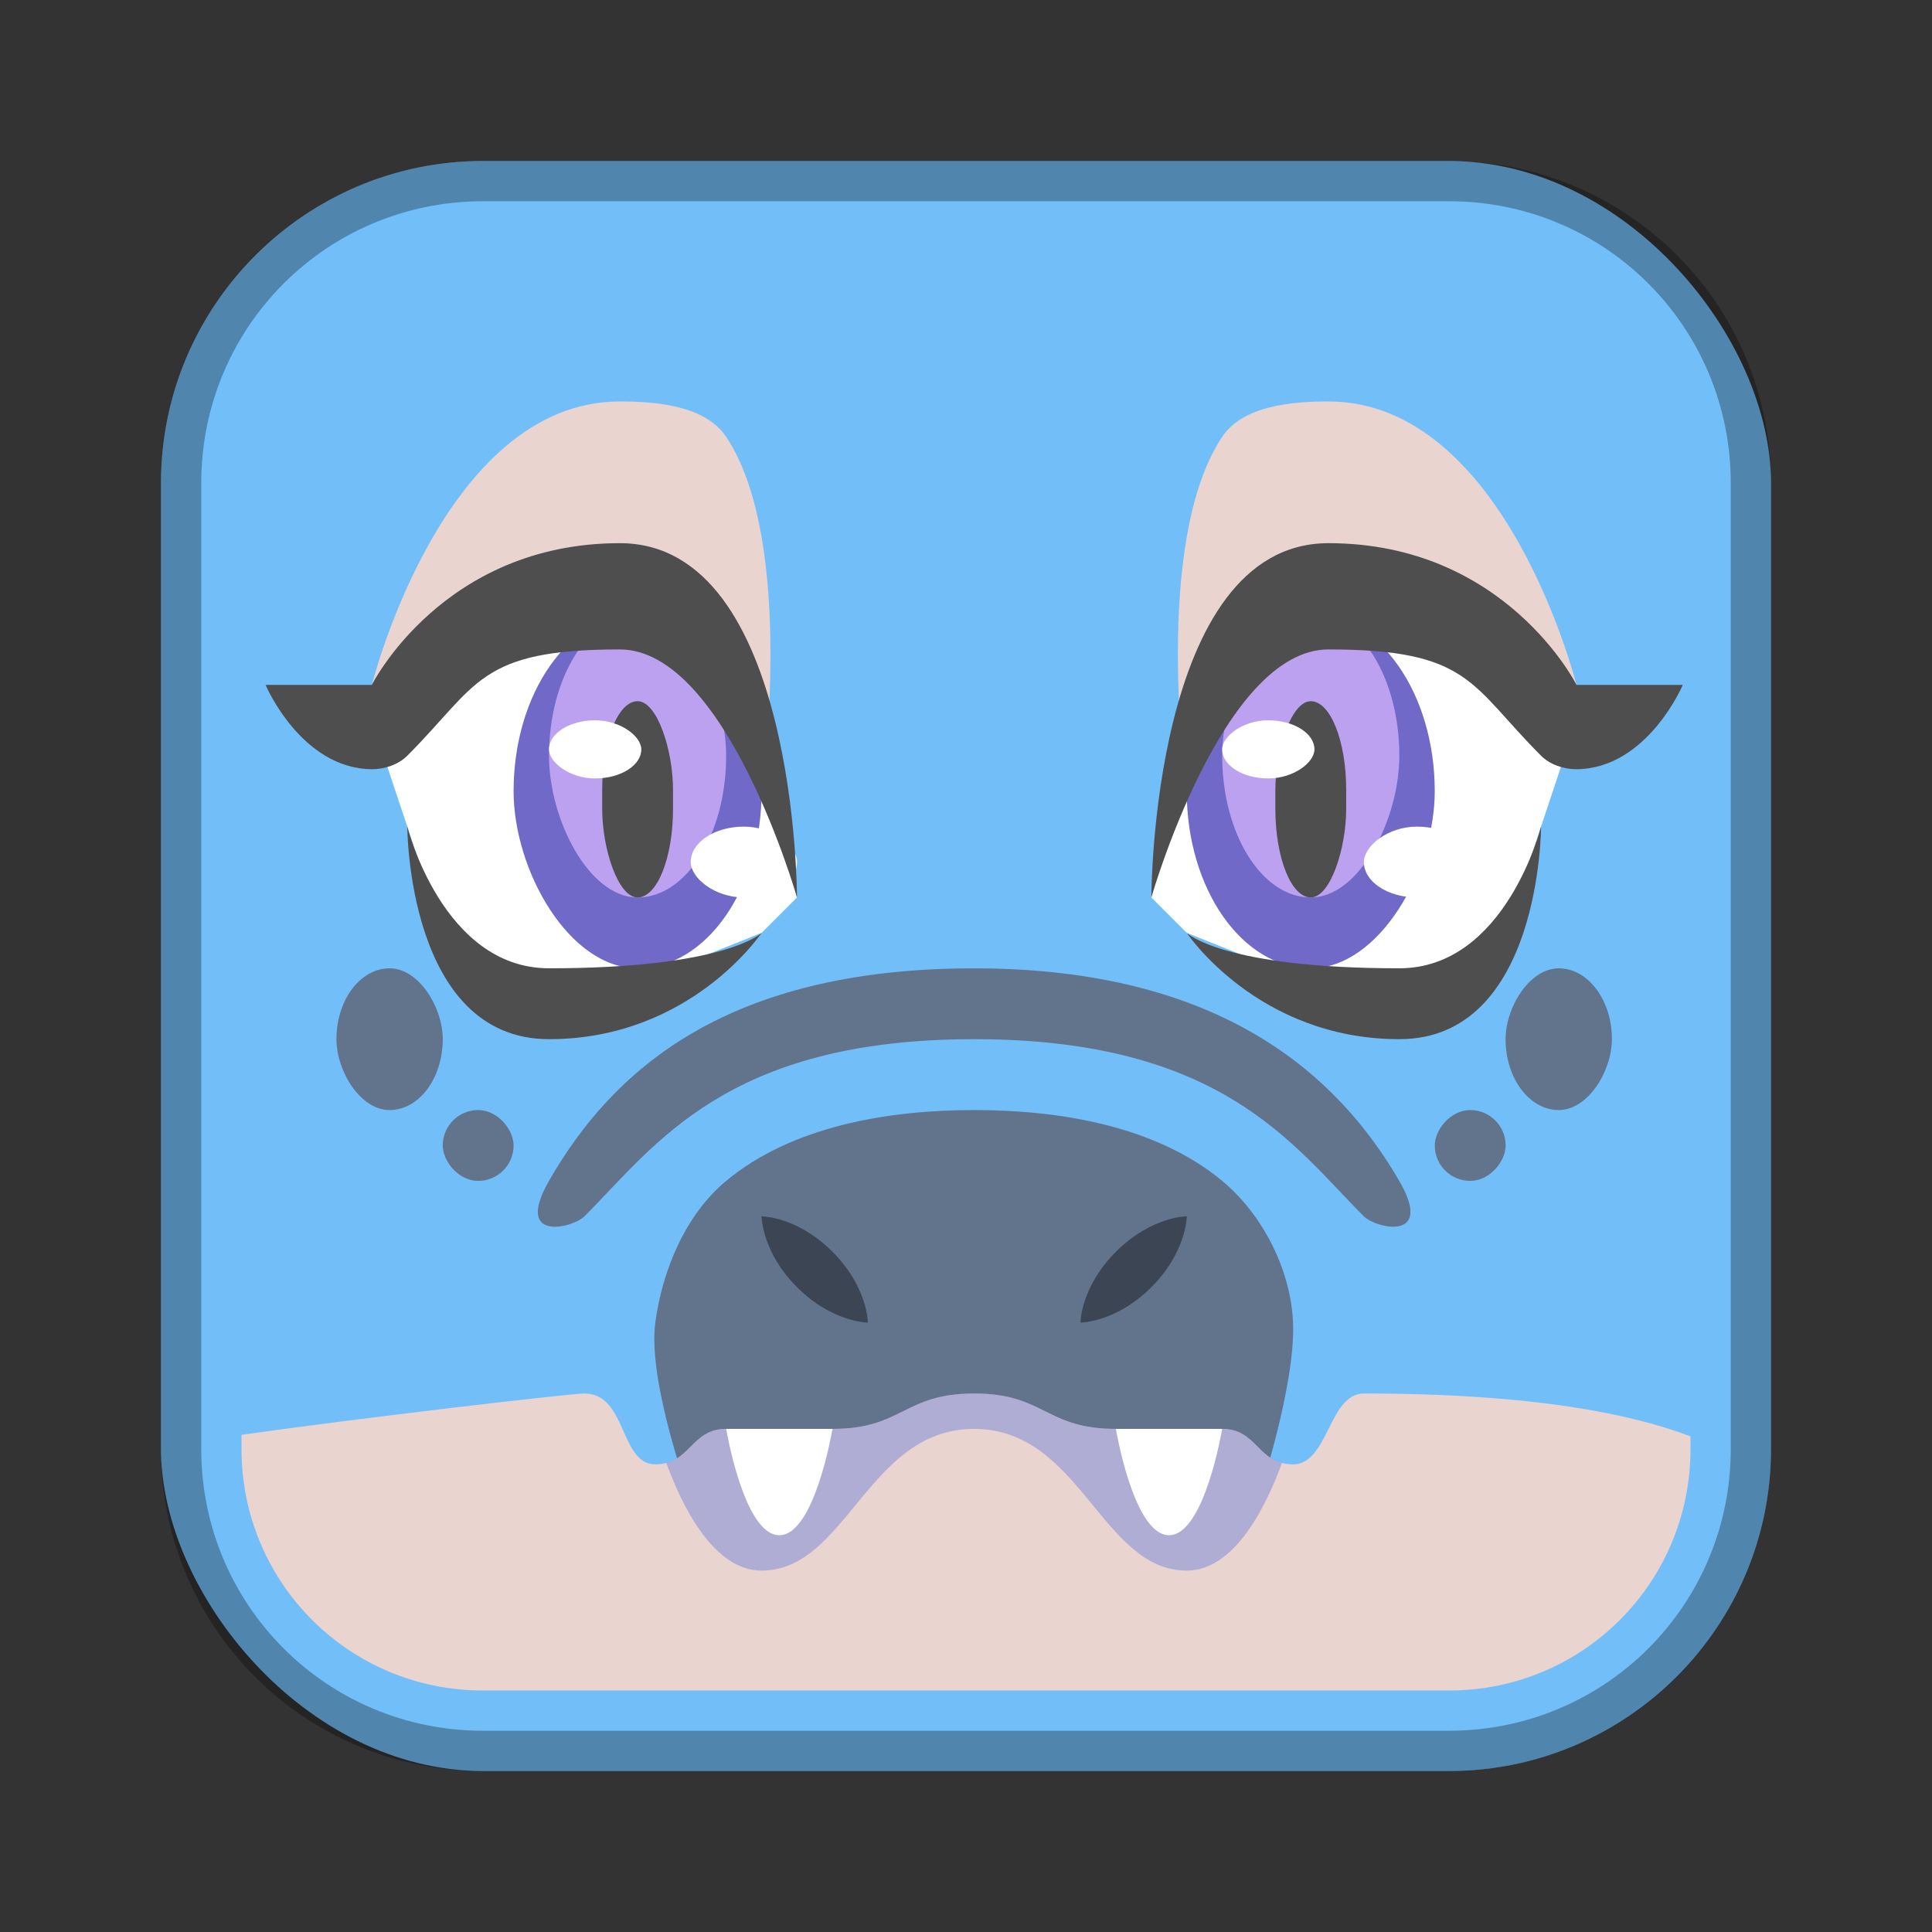 <?xml version="1.0" encoding="UTF-8"?>
<!-- Created with Inkscape (http://www.inkscape.org/) -->
<svg id="SVGRoot" width="48px" height="48px" version="1.1" viewBox="0 0 48 48" xmlns="http://www.w3.org/2000/svg" xmlns:cc="http://creativecommons.org/ns#" xmlns:dc="http://purl.org/dc/elements/1.1/" xmlns:rdf="http://www.w3.org/1999/02/22-rdf-syntax-ns#">
 <rect x="0" y="0" width="48" height="48" fill="#333333" stroke="none"/>
 <defs id="defs815">
  <style id="style819">.cls-1{fill:none;stroke:#fff;stroke-linecap:round;stroke-linejoin:round;}</style>
 </defs>
 <g id="layer1">
  <rect id="rect1373-5" x="4" y="4" width="40" height="40" ry="8" fill="#72bef8" fill-rule="evenodd" style="paint-order:stroke fill markers"/>
  <path id="rect817" d="m12 4c-4.432 0-8 3.568-8 8v24c0 4.432 3.568 8 8 8h24c4.432 0 8-3.568 8-8v-24c0-4.432-3.568-8-8-8h-24zm0 1h24c3.878 0 7 3.122 7 7v24c0 3.878-3.122 7-7 7h-24c-3.878 0-7-3.122-7-7v-24c0-3.878 3.122-7 7-7z" fill-rule="evenodd" opacity=".3" style="paint-order:stroke fill markers"/>
  <path id="path885" d="m24.203 27.579c-2.136 0-4.518 0.396-6.162 1.76-1.01 0.838-1.586 2.22-1.76 3.521-0.199 1.483 0.88 4.401 0.88 4.401h14.084s0.946-2.822 0.88-4.401c-0.055-1.311-0.751-2.683-1.76-3.521-1.644-1.364-4.026-1.76-6.162-1.76z" fill="#62738c"/>
  <path id="path835" d="m14.521 34.621c-0.347 0-5.571 0.607-8.521 1.027v0.352c0 3.324 2.676 6 6 6h24c3.324 0 6-2.676 6-6v-0.314c-1.445-0.55-3.881-1.065-8.113-1.065-0.88 0-0.881 1.76-1.762 1.76-0.88 0-0.88-0.881-1.76-0.881h-2.641c-1.76 0-1.761-0.879-3.522-0.879s-1.761 0.879-3.522 0.879h-2.641c-0.88 0-0.88 0.881-1.76 0.881-0.88 0-0.702-1.76-1.76-1.76z" fill="#e9d4d0" stroke-width=".22"/>
  <path id="path856" d="m24.203 34.62c-1.76 0-1.76 0.88-3.521 0.88h-2.641c-0.778 0-0.869 0.686-1.487 0.846 0.38 1.041 1.163 2.675 2.367 2.675 2.116 0 2.641-3.521 5.281-3.521 2.641 0 3.166 3.521 5.281 3.521 1.205 0 1.987-1.634 2.367-2.675-0.618-0.16-0.709-0.846-1.487-0.846h-2.641c-1.76 0-1.76-0.88-3.521-0.88z" fill="#003ae0" opacity=".25"/>
  <path id="path839" d="m18.042 35.501s0.44 2.641 1.32 2.641 1.32-2.641 1.32-2.641z" fill="#fff"/>
  <path id="path839-7" d="m27.724 35.501s0.44 2.641 1.32 2.641c0.88 0 1.32-2.641 1.32-2.641z" fill="#fff"/>
  <path id="path883" d="m13.64 29.339c-0.88 1.531 0.587 1.174 0.88 0.88 1.76-1.76 3.521-4.401 9.682-4.401s7.922 2.641 9.682 4.401c0.302 0.302 1.76 0.636 0.88-0.88-1.512-2.603-4.401-5.281-10.563-5.281s-8.981 2.53-10.563 5.281z" fill="#62738c"/>
  <path id="path887" d="m18.922 30.219s0 0.88 0.88 1.76c0.88 0.88 1.76 0.88 1.76 0.88s0-0.88-0.88-1.76c-0.88-0.88-1.76-0.88-1.76-0.88z" opacity=".4"/>
  <path id="path887-0" d="m29.485 30.219s0 0.88-0.88 1.76c-0.88 0.88-1.76 0.88-1.76 0.88s0-0.88 0.88-1.76c0.88-0.88 1.76-0.88 1.76-0.88z" opacity=".4"/>
  <path id="path914" d="m9.239 17.016s1.76-7.042 6.162-7.042c0.928 0 2.126 0.108 2.641 0.88 1.76 2.641 0.88 8.802 0.88 8.802l-3.521-2.641z" fill="#e9d4d0"/>
  <path id="path916" d="m9.239 17.896 1.76 5.281 3.521 1.76 4.401-1.76 0.88-0.88-0.88-4.401-2.641-2.641h-3.521z" fill="#fff"/>
  <rect id="rect912" x="12.76" y="15.255" width="6.162" height="8.802" rx="3.081" ry="4.401" fill="#7069c8" fill-rule="evenodd" style="paint-order:stroke fill markers"/>
  <rect id="rect926" x="13.64" y="15.255" width="4.401" height="7.042" rx="2.201" ry="3.521" fill="#bda1f1" fill-rule="evenodd" style="paint-order:stroke fill markers"/>
  <rect id="rect930" x="17.161" y="20.537" width="2.641" height="1.76" rx="1.911" ry="1.444" fill="#fff" fill-rule="evenodd" style="paint-order:stroke fill markers"/>
  <path id="path904" d="m6.598 17.016s0.88 2.081 2.641 2.095c0.314 0.002 0.658-0.113 0.88-0.335 1.76-1.76 1.76-2.641 5.281-2.641 2.641 0 4.401 6.162 4.401 6.162s0-8.802-4.401-8.802c-4.401 0-6.162 3.521-6.162 3.521z" fill="#4e4e4e"/>
  <rect id="rect906" x="8.359" y="24.058" width="2.641" height="3.521" rx="1.32" ry="1.76" fill="#62738c" fill-rule="evenodd" style="paint-order:stroke fill markers"/>
  <rect id="rect908" x="11" y="27.579" width="1.76" height="1.76" rx="1.32" ry="1.76" fill="#62738c" fill-rule="evenodd" style="paint-order:stroke fill markers"/>
  <path id="path910" d="m10.119 20.537s0 5.281 3.521 5.281 5.281-2.641 5.281-2.641-0.88 0.88-5.281 0.88c-2.641 0-3.521-3.521-3.521-3.521z" fill="#4e4e4e"/>
  <rect id="rect924" x="14.961" y="17.421" width="1.76" height="4.876" rx=".88" ry="2.201" fill="#4e4e4e" fill-rule="evenodd" style="paint-order:stroke fill markers"/>
  <rect id="rect928" x="13.64" y="17.896" width="2.293" height="1.444" rx="1.911" ry="1.444" fill="#fff" fill-rule="evenodd" style="paint-order:stroke fill markers"/>
  <path id="path914-3" d="m39.167 17.016s-1.76-7.042-6.162-7.042c-0.928 0-2.126 0.108-2.641 0.88-1.76 2.641-0.88 8.802-0.88 8.802l3.521-2.641z" fill="#e9d4d0"/>
  <path id="path916-5" d="m39.167 17.896-1.76 5.281-3.521 1.76-4.401-1.76-0.88-0.88 0.88-4.401 2.641-2.641h3.521z" fill="#fff"/>
  <rect id="rect912-1" transform="scale(-1,1)" x="-35.646" y="15.255" width="6.162" height="8.802" rx="3.081" ry="4.401" fill="#7069c8" fill-rule="evenodd" style="paint-order:stroke fill markers"/>
  <rect id="rect926-5" transform="scale(-1,1)" x="-34.766" y="15.255" width="4.401" height="7.042" rx="2.201" ry="3.521" fill="#bda1f1" fill-rule="evenodd" style="paint-order:stroke fill markers"/>
  <rect id="rect930-1" transform="scale(-1,1)" x="-36.526" y="20.537" width="2.641" height="1.76" rx="1.911" ry="1.444" fill="#fff" fill-rule="evenodd" style="paint-order:stroke fill markers"/>
  <path id="path904-4" d="m41.808 17.016s-0.88 2.081-2.641 2.095c-0.314 0.002-0.658-0.113-0.88-0.335-1.76-1.76-1.76-2.641-5.281-2.641-2.641 0-4.401 6.162-4.401 6.162s0-8.802 4.401-8.802c4.401 0 6.162 3.521 6.162 3.521z" fill="#4e4e4e"/>
  <rect id="rect906-3" transform="scale(-1,1)" x="-40.047" y="24.058" width="2.641" height="3.521" rx="1.32" ry="1.76" fill="#62738c" fill-rule="evenodd" style="paint-order:stroke fill markers"/>
  <rect id="rect908-0" transform="scale(-1,1)" x="-37.407" y="27.579" width="1.76" height="1.76" rx="1.32" ry="1.76" fill="#62738c" fill-rule="evenodd" style="paint-order:stroke fill markers"/>
  <path id="path910-5" d="m38.287 20.537s0 5.281-3.521 5.281c-3.521 0-5.281-2.641-5.281-2.641s0.88 0.88 5.281 0.88c2.641 0 3.521-3.521 3.521-3.521z" fill="#4e4e4e"/>
  <rect id="rect924-2" transform="scale(-1,1)" x="-33.446" y="17.421" width="1.76" height="4.876" rx=".88" ry="2.201" fill="#4e4e4e" fill-rule="evenodd" style="paint-order:stroke fill markers"/>
  <rect id="rect928-4" transform="scale(-1,1)" x="-32.657" y="17.896" width="2.293" height="1.444" rx="1.911" ry="1.444" fill="#fff" fill-rule="evenodd" style="paint-order:stroke fill markers"/>
 </g>
</svg>
